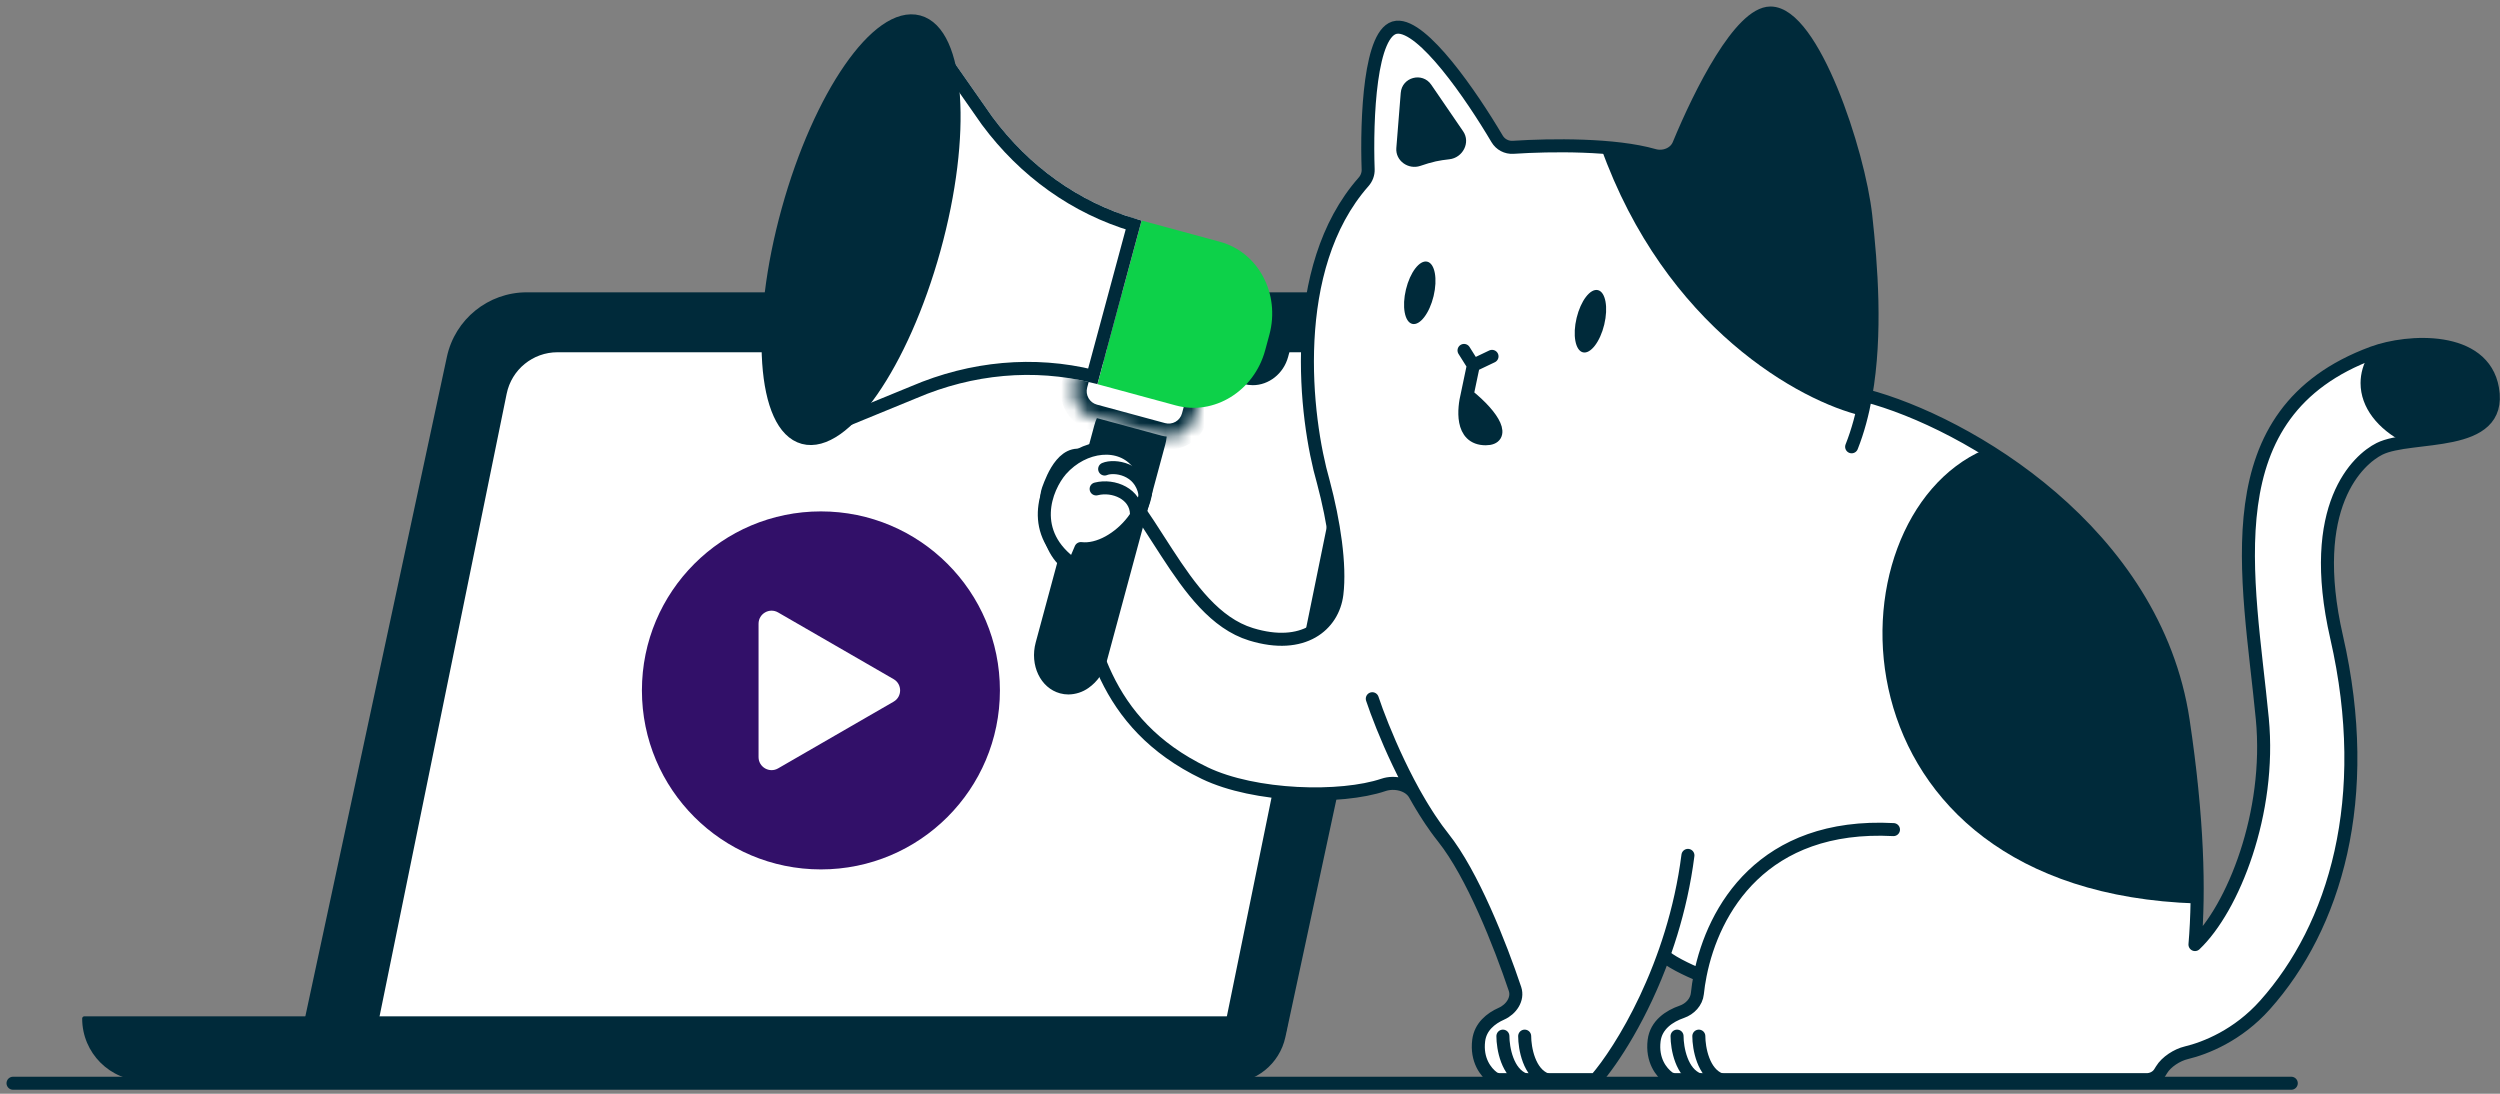<svg width="192" height="84" viewBox="0 0 192 84" fill="none" xmlns="http://www.w3.org/2000/svg">
<rect x="0" y="0" width="192" height="84" fill="#808080" stroke="none"/>
<path d="M109.364 30.041C110.202 26.134 107.224 22.45 103.228 22.45H40.456C37.498 22.45 34.942 24.515 34.321 27.408L22.349 83.187H94.334C96.448 83.187 98.274 81.711 98.718 79.644L109.364 30.041Z" fill="#002A3A"/>
<path d="M104.424 30.588C104.85 28.504 103.257 26.553 101.13 26.553H42.814C40.684 26.553 38.848 28.052 38.422 30.14L28.095 80.724H94.189L104.424 30.588Z" fill="white" stroke="#002A3A"/>
<path d="M98.912 78.052H6.482C6.387 78.052 6.311 78.129 6.311 78.223C6.311 80.867 8.454 83.01 11.098 83.01H93.954C96.692 83.01 98.912 80.79 98.912 78.052Z" fill="#002A3A"/>
<path fill-rule="evenodd" clip-rule="evenodd" d="M63.046 39.275C70.638 39.275 76.793 45.43 76.793 53.023C76.793 60.616 70.638 66.771 63.046 66.771C55.454 66.771 49.299 60.616 49.299 53.023C49.299 45.43 55.454 39.275 63.046 39.275ZM68.629 52.157C69.296 52.542 69.296 53.505 68.629 53.889L59.757 59.012C59.09 59.397 58.257 58.916 58.257 58.146V47.901C58.257 47.131 59.09 46.65 59.757 47.035L68.629 52.157Z" fill="#321069"/>
<path fill-rule="evenodd" clip-rule="evenodd" d="M66.478 16.197L63.803 15.486C62.139 15.044 60.34 16.328 59.786 18.352C59.233 20.376 60.132 22.375 61.797 22.817L64.359 23.498C64.86 22.189 65.32 20.793 65.724 19.333C66.019 18.269 66.27 17.22 66.478 16.197Z" fill="#0DD149"/>
<path d="M175.97 83.193H1" stroke="#002A3A" stroke-linecap="round"/>
<path d="M101.63 37.003C100.215 32.099 98.869 20.596 104.722 13.969C104.956 13.704 105.087 13.363 105.074 13.01C104.938 9.138 105.199 2.3 107.264 2.092C109.279 1.889 113.012 7.337 114.977 10.664C115.233 11.097 115.709 11.347 116.211 11.314C119.13 11.121 124.031 11.073 127.023 11.933C127.772 12.148 128.636 11.821 128.933 11.101C130.595 7.073 133.658 1 135.976 1C139.226 1 142.747 11.649 143.289 16.564C143.709 20.372 144.128 25.654 143.289 30.379C151.054 32.419 165.5 40.867 167.667 55.339C168.79 62.842 168.923 68.416 168.574 72.542C171.505 69.764 174.44 62.425 173.745 55.197C172.695 44.271 169.753 31.701 182.226 27.097C184.938 26.096 190.725 25.772 191.427 29.856C192.226 34.5 185.187 33.25 182.746 34.471C181.118 35.285 177.141 38.837 179.452 48.934C182.293 61.347 179.314 71.177 173.95 77.184C171.871 79.514 169.385 80.499 167.903 80.854C167.205 81.021 166.376 81.546 166.006 82.161C165.958 82.24 165.912 82.315 165.866 82.387C165.647 82.729 165.26 82.919 164.854 82.919H128.697C128.496 82.919 128.295 82.876 128.133 82.757C127.58 82.347 126.852 81.412 127.037 79.915C127.188 78.702 128.216 78.033 129.163 77.707C129.784 77.493 130.291 76.959 130.358 76.306C130.405 75.853 130.476 75.377 130.574 74.884C129.708 74.557 127.977 73.708 127.787 73.325C126.107 78.014 123.835 81.446 122.552 82.919H115.23C115.029 82.919 114.829 82.877 114.667 82.758C114.111 82.349 113.376 81.411 113.563 79.911C113.694 78.86 114.486 78.217 115.314 77.851C116.059 77.522 116.611 76.723 116.352 75.951C115.217 72.565 113.081 67.139 110.84 64.326C110.059 63.346 109.324 62.197 108.657 61.007C108.226 60.237 107.089 59.995 106.253 60.279C102.986 61.385 96.371 61.224 92.515 59.37C84.579 55.555 83.64 48.726 82.633 43.684C80.065 42.582 80.177 38.496 80.507 37.596C80.837 36.697 81.81 34.078 83.731 35.256C88.398 38.116 90.594 47.033 96.084 48.715C100.106 49.948 102.381 48.008 102.672 45.631C102.946 43.387 102.454 40.087 101.63 37.003Z" fill="white"/>
<path d="M142.206 34.314C142.694 33.083 143.045 31.755 143.289 30.379M143.289 30.379C144.128 25.654 143.709 20.372 143.289 16.564C142.747 11.649 139.226 1 135.976 1C133.658 1 130.595 7.073 128.933 11.101C128.636 11.821 127.772 12.148 127.023 11.933C124.031 11.073 119.13 11.121 116.211 11.314C115.709 11.347 115.233 11.097 114.977 10.664C113.012 7.337 109.279 1.889 107.264 2.092C105.199 2.3 104.938 9.138 105.074 13.01C105.087 13.363 104.956 13.704 104.722 13.969C98.869 20.596 100.215 32.099 101.63 37.003C102.454 40.087 102.946 43.387 102.672 45.631C102.381 48.008 100.106 49.948 96.084 48.715C90.594 47.033 88.398 38.116 83.731 35.256C81.81 34.078 80.837 36.697 80.507 37.596C80.177 38.496 80.065 42.582 82.633 43.684M143.289 30.379C151.054 32.419 165.5 40.867 167.667 55.339C168.79 62.842 168.923 68.416 168.574 72.542C171.505 69.764 174.44 62.425 173.745 55.197C172.695 44.271 169.753 31.701 182.226 27.097C184.938 26.096 190.725 25.772 191.427 29.856C192.226 34.5 185.187 33.25 182.746 34.471C181.118 35.285 177.141 38.837 179.452 48.934C182.293 61.347 179.314 71.177 173.95 77.184C171.871 79.514 169.385 80.499 167.903 80.854C167.205 81.021 166.376 81.546 166.006 82.161C165.958 82.24 165.912 82.315 165.866 82.387C165.647 82.729 165.26 82.919 164.854 82.919H128.697C128.496 82.919 128.295 82.876 128.133 82.757C127.58 82.347 126.852 81.412 127.037 79.915C127.188 78.702 128.216 78.033 129.163 77.707C129.784 77.493 130.291 76.959 130.358 76.306C130.405 75.853 130.476 75.377 130.574 74.884M82.633 43.684C83.029 43.853 83.402 43.948 83.731 43.948M82.633 43.684C83.64 48.726 84.579 55.555 92.515 59.37C96.371 61.224 102.986 61.385 106.253 60.279C107.089 59.995 108.226 60.237 108.657 61.007C109.324 62.197 110.059 63.346 110.84 64.326M145.419 63.713C135.377 63.184 131.57 69.87 130.574 74.884M130.574 74.884C129.708 74.557 127.977 73.708 127.787 73.325C126.107 78.014 123.835 81.446 122.552 82.919M105.392 53.662C106.118 55.849 108.225 61.044 110.84 64.326M110.84 64.326C113.081 67.139 115.217 72.565 116.352 75.951C116.611 76.723 116.059 77.522 115.314 77.851C114.486 78.217 113.694 78.86 113.563 79.911C113.376 81.411 114.111 82.349 114.667 82.758C114.829 82.877 115.029 82.919 115.23 82.919H122.552M122.552 82.919C124.458 80.731 128.544 74.224 129.633 65.693" stroke="#002A3A" stroke-linecap="round" stroke-linejoin="round"/>
<path d="M117.095 79.575C117.095 80.487 117.429 82.433 118.767 82.919" stroke="#002A3A" stroke-linecap="round"/>
<path fill-rule="evenodd" clip-rule="evenodd" d="M184.672 34.008C182.618 32.962 181.291 31.297 181.291 29.423C181.291 28.665 181.508 27.941 181.902 27.278C182.038 27.225 182.176 27.173 182.316 27.122C185.05 26.121 190.884 25.797 191.592 29.88C192.15 33.1 188.91 33.487 186.051 33.828C185.574 33.885 185.108 33.941 184.672 34.008Z" fill="#002A3A"/>
<path d="M130.47 79.575C130.47 80.487 130.804 82.433 132.142 82.919" stroke="#002A3A" stroke-linecap="round"/>
<path d="M128.798 79.575C128.798 80.487 129.132 82.433 130.47 82.919" stroke="#002A3A" stroke-linecap="round"/>
<path d="M115.423 79.575C115.423 80.487 115.757 82.433 117.095 82.919" stroke="#002A3A" stroke-linecap="round"/>
<path d="M122.946 11.309C127.889 25.2 138.332 30.843 142.988 31.928L143.03 31.762C144.29 26.703 143.827 20.676 143.363 16.464C142.826 11.581 139.334 1 136.11 1C133.655 1 130.356 7.883 128.809 11.821C128.689 12.126 128.334 12.257 128.033 12.136C126.932 11.691 125.413 11.427 123.782 11.282L122.946 11.309Z" fill="#002A3A"/>
<path d="M109.92 6.507L112.371 10.088C112.956 10.943 112.341 12.12 111.311 12.232C110.947 12.272 110.588 12.324 110.275 12.392C109.909 12.472 109.495 12.598 109.087 12.738C108.162 13.056 107.16 12.345 107.238 11.37L107.577 7.131C107.674 5.923 109.236 5.507 109.92 6.507Z" fill="#002A3A"/>
<ellipse cx="1.092" cy="2.458" rx="1.092" ry="2.458" transform="matrix(-0.972 -0.234 -0.234 0.972 123.782 22.537)" fill="#002A3A"/>
<ellipse cx="1.092" cy="2.458" rx="1.092" ry="2.458" transform="matrix(-0.972 -0.234 -0.234 0.972 110.675 20.352)" fill="#002A3A"/>
<path d="M112.676 30.333C112.437 31.297 112.125 33.697 114.103 33.697C115.603 33.697 114.848 32.068 112.676 30.333Z" fill="#002A3A"/>
<path d="M114.587 27.369L113.154 28.053M113.154 28.053L112.437 26.913M113.154 28.053L112.676 30.333M112.676 30.333C112.437 31.297 112.125 33.697 114.103 33.697C115.603 33.697 114.848 32.068 112.676 30.333Z" stroke="#002A3A" stroke-linecap="round" stroke-linejoin="round"/>
<path d="M152.377 34.542C140.09 39.86 140.09 68.469 168.699 69.386C169.616 59.911 168.699 44.078 152.377 34.542Z" fill="#002A3A"/>
<path d="M92.704 28.62L95.57 29.397C96.97 29.777 98.432 28.873 98.836 27.377L98.988 26.814C99.391 25.318 98.584 23.798 97.184 23.418L94.318 22.641L92.704 28.62Z" fill="#002A3A"/>
<path d="M96.216 29.582C95.989 29.582 95.763 29.552 95.544 29.492L92.679 28.715C92.654 28.708 92.633 28.692 92.62 28.669C92.608 28.647 92.604 28.621 92.611 28.596L94.225 22.616C94.231 22.592 94.248 22.571 94.27 22.558C94.292 22.545 94.318 22.542 94.343 22.548L97.209 23.326C97.558 23.422 97.885 23.589 98.167 23.817C98.449 24.046 98.68 24.33 98.847 24.653C99.201 25.326 99.284 26.108 99.081 26.84L98.929 27.404C98.576 28.71 97.436 29.582 96.216 29.582V29.582ZM92.823 28.553L95.595 29.305C96.941 29.67 98.353 28.795 98.742 27.353L98.894 26.79C99.085 26.105 99.007 25.373 98.677 24.744C98.522 24.445 98.307 24.181 98.046 23.969C97.785 23.757 97.482 23.602 97.158 23.513L94.386 22.76L92.823 28.553Z" fill="#002A3A"/>
<path d="M81.437 53.154C82.889 53.549 84.44 52.489 84.899 50.787L89.39 34.148C89.849 32.446 89.044 30.747 87.591 30.353C86.138 29.959 84.588 31.019 84.129 32.72L79.638 49.359C79.179 51.061 79.984 52.76 81.437 53.154" fill="#002A3A"/>
<path d="M82.057 53.335C81.839 53.335 81.621 53.306 81.411 53.248C79.909 52.841 79.071 51.085 79.544 49.335L84.035 32.696C84.245 31.875 84.741 31.158 85.432 30.671C85.742 30.442 86.099 30.286 86.477 30.215C86.855 30.144 87.244 30.159 87.616 30.26C87.987 30.361 88.331 30.544 88.622 30.797C88.912 31.05 89.142 31.365 89.294 31.719C89.647 32.489 89.713 33.359 89.483 34.174L84.992 50.812C84.781 51.632 84.286 52.35 83.594 52.836C83.144 53.154 82.608 53.328 82.057 53.334V53.335ZM81.462 53.06C81.806 53.148 82.166 53.16 82.516 53.093C82.866 53.027 83.197 52.885 83.486 52.676C84.139 52.215 84.607 51.536 84.805 50.761L89.296 34.122C89.515 33.352 89.452 32.529 89.12 31.801C88.98 31.472 88.767 31.179 88.498 30.944C88.228 30.71 87.91 30.539 87.565 30.446C87.221 30.352 86.86 30.338 86.509 30.405C86.159 30.471 85.828 30.617 85.541 30.83C84.888 31.291 84.42 31.97 84.222 32.745L79.731 49.384C79.286 51.032 80.062 52.681 81.462 53.06Z" fill="#002A3A"/>
<mask id="path-25-inside-1_41641_72988" fill="white">
<path d="M83.977 32.039L89.219 33.461C89.746 33.604 90.308 33.532 90.781 33.259C91.255 32.986 91.601 32.536 91.744 32.008L92.06 30.836C92.202 30.308 92.13 29.744 91.858 29.27C91.586 28.795 91.137 28.448 90.61 28.305L85.368 26.883C84.841 26.74 84.279 26.813 83.806 27.086C83.332 27.358 82.986 27.808 82.844 28.337L82.527 29.508C82.385 30.036 82.458 30.599 82.73 31.074C83.001 31.549 83.45 31.896 83.977 32.039"/>
</mask>
<path d="M83.977 32.039L89.219 33.461C89.746 33.604 90.308 33.532 90.781 33.259C91.255 32.986 91.601 32.536 91.744 32.008L92.06 30.836C92.202 30.308 92.13 29.744 91.858 29.27C91.586 28.795 91.137 28.448 90.61 28.305L85.368 26.883C84.841 26.74 84.279 26.813 83.806 27.086C83.332 27.358 82.986 27.808 82.844 28.337L82.527 29.508C82.385 30.036 82.458 30.599 82.73 31.074C83.001 31.549 83.45 31.896 83.977 32.039" fill="white"/>
<path d="M89.219 33.461L88.957 34.426L88.957 34.427L89.219 33.461ZM91.744 32.008L90.778 31.747L90.778 31.747L91.744 32.008ZM92.06 30.836L93.025 31.097L93.025 31.097L92.06 30.836ZM90.61 28.305L90.872 27.34L90.872 27.34L90.61 28.305ZM85.368 26.883L85.63 25.918L85.63 25.918L85.368 26.883ZM82.844 28.337L83.809 28.597L83.809 28.597L82.844 28.337ZM82.527 29.508L81.562 29.247L81.562 29.247L82.527 29.508ZM83.715 33.005L88.957 34.426L89.481 32.496L84.239 31.074L83.715 33.005ZM88.957 34.427C89.741 34.639 90.577 34.531 91.28 34.126L90.283 32.392C90.039 32.532 89.751 32.57 89.481 32.496L88.957 34.427ZM91.28 34.126C91.984 33.721 92.498 33.052 92.709 32.269L90.778 31.747C90.705 32.02 90.526 32.252 90.283 32.392L91.28 34.126ZM92.709 32.269L93.025 31.097L91.094 30.576L90.778 31.747L92.709 32.269ZM93.025 31.097C93.237 30.313 93.129 29.477 92.726 28.773L90.99 29.767C91.13 30.012 91.168 30.303 91.094 30.576L93.025 31.097ZM92.726 28.773C92.322 28.068 91.656 27.553 90.872 27.34L90.348 29.27C90.619 29.343 90.85 29.522 90.99 29.767L92.726 28.773ZM90.872 27.34L85.63 25.918L85.107 27.848L90.348 29.27L90.872 27.34ZM85.63 25.918C84.846 25.706 84.011 25.814 83.307 26.219L84.305 27.952C84.548 27.812 84.837 27.775 85.107 27.848L85.63 25.918ZM83.307 26.219C82.603 26.624 82.09 27.292 81.878 28.076L83.809 28.597C83.883 28.324 84.061 28.092 84.305 27.952L83.307 26.219ZM81.878 28.076L81.562 29.247L83.493 29.768L83.809 28.597L81.878 28.076ZM81.562 29.247C81.351 30.031 81.458 30.867 81.862 31.571L83.597 30.577C83.457 30.332 83.419 30.041 83.493 29.768L81.562 29.247ZM81.862 31.571C82.265 32.276 82.932 32.791 83.715 33.004L84.239 31.074C83.969 31 83.737 30.822 83.597 30.577L81.862 31.571Z" fill="#002A3A" mask="url(#path-25-inside-1_41641_72988)"/>
<path d="M84.28 29.504L90.304 31.138C93.246 31.937 96.32 30.036 97.168 26.893L97.488 25.708C98.336 22.564 96.638 19.369 93.696 18.571L87.672 16.936L84.28 29.504Z" fill="#0DD149"/>
<path d="M87.673 16.936L84.281 29.504C79.744 28.273 74.891 28.649 70.38 30.581L63.225 33.516L71.635 2.438L76.21 8.979C79.135 12.928 83.136 15.706 87.673 16.936Z" fill="white"/>
<path d="M63.972 32.669L71.838 3.6L75.801 9.265L75.801 9.265L75.809 9.276C78.693 13.172 82.61 15.959 87.062 17.282L83.927 28.896C79.418 27.788 74.636 28.215 70.187 30.119L63.972 32.669Z" fill="white" stroke="#002A3A"/>
<path d="M60.517 16.136C58.076 24.955 58.61 32.778 61.71 33.608C64.81 34.439 69.301 27.963 71.742 19.144C74.183 10.325 73.649 2.503 70.549 1.672C67.449 0.841 62.958 7.317 60.517 16.136Z" fill="#002A3A"/>
<path d="M60.517 16.136C58.076 24.955 58.61 32.778 61.71 33.608C64.81 34.439 69.301 27.963 71.742 19.144C74.183 10.325 73.649 2.503 70.549 1.672C67.449 0.841 62.958 7.317 60.517 16.136Z" fill="#002A3A"/>
<path d="M60.517 16.136C58.076 24.955 58.61 32.778 61.71 33.608C64.81 34.439 69.301 27.963 71.742 19.144C74.183 10.325 73.649 2.503 70.549 1.672C67.449 0.841 62.958 7.317 60.517 16.136Z" fill="#002A3A" stroke="#002A3A"/>
<path d="M87.42 35.601C86.07 33.82 83.232 34.116 81.489 36.085C80.29 37.482 78.938 40.937 82.466 43.406L83.009 42.131C85.719 42.464 89.491 38.333 87.42 35.601Z" fill="white" stroke="#002A3A" stroke-linecap="round" stroke-linejoin="round"/>
<path d="M84.837 36.021C85.564 35.714 87.567 35.965 87.934 37.93" stroke="#002A3A" stroke-linecap="round" stroke-linejoin="round"/>
<path d="M84.183 37.55C85.53 37.206 87.245 37.945 87.281 39.459" stroke="#002A3A" stroke-linecap="round" stroke-linejoin="round"/>
</svg>
